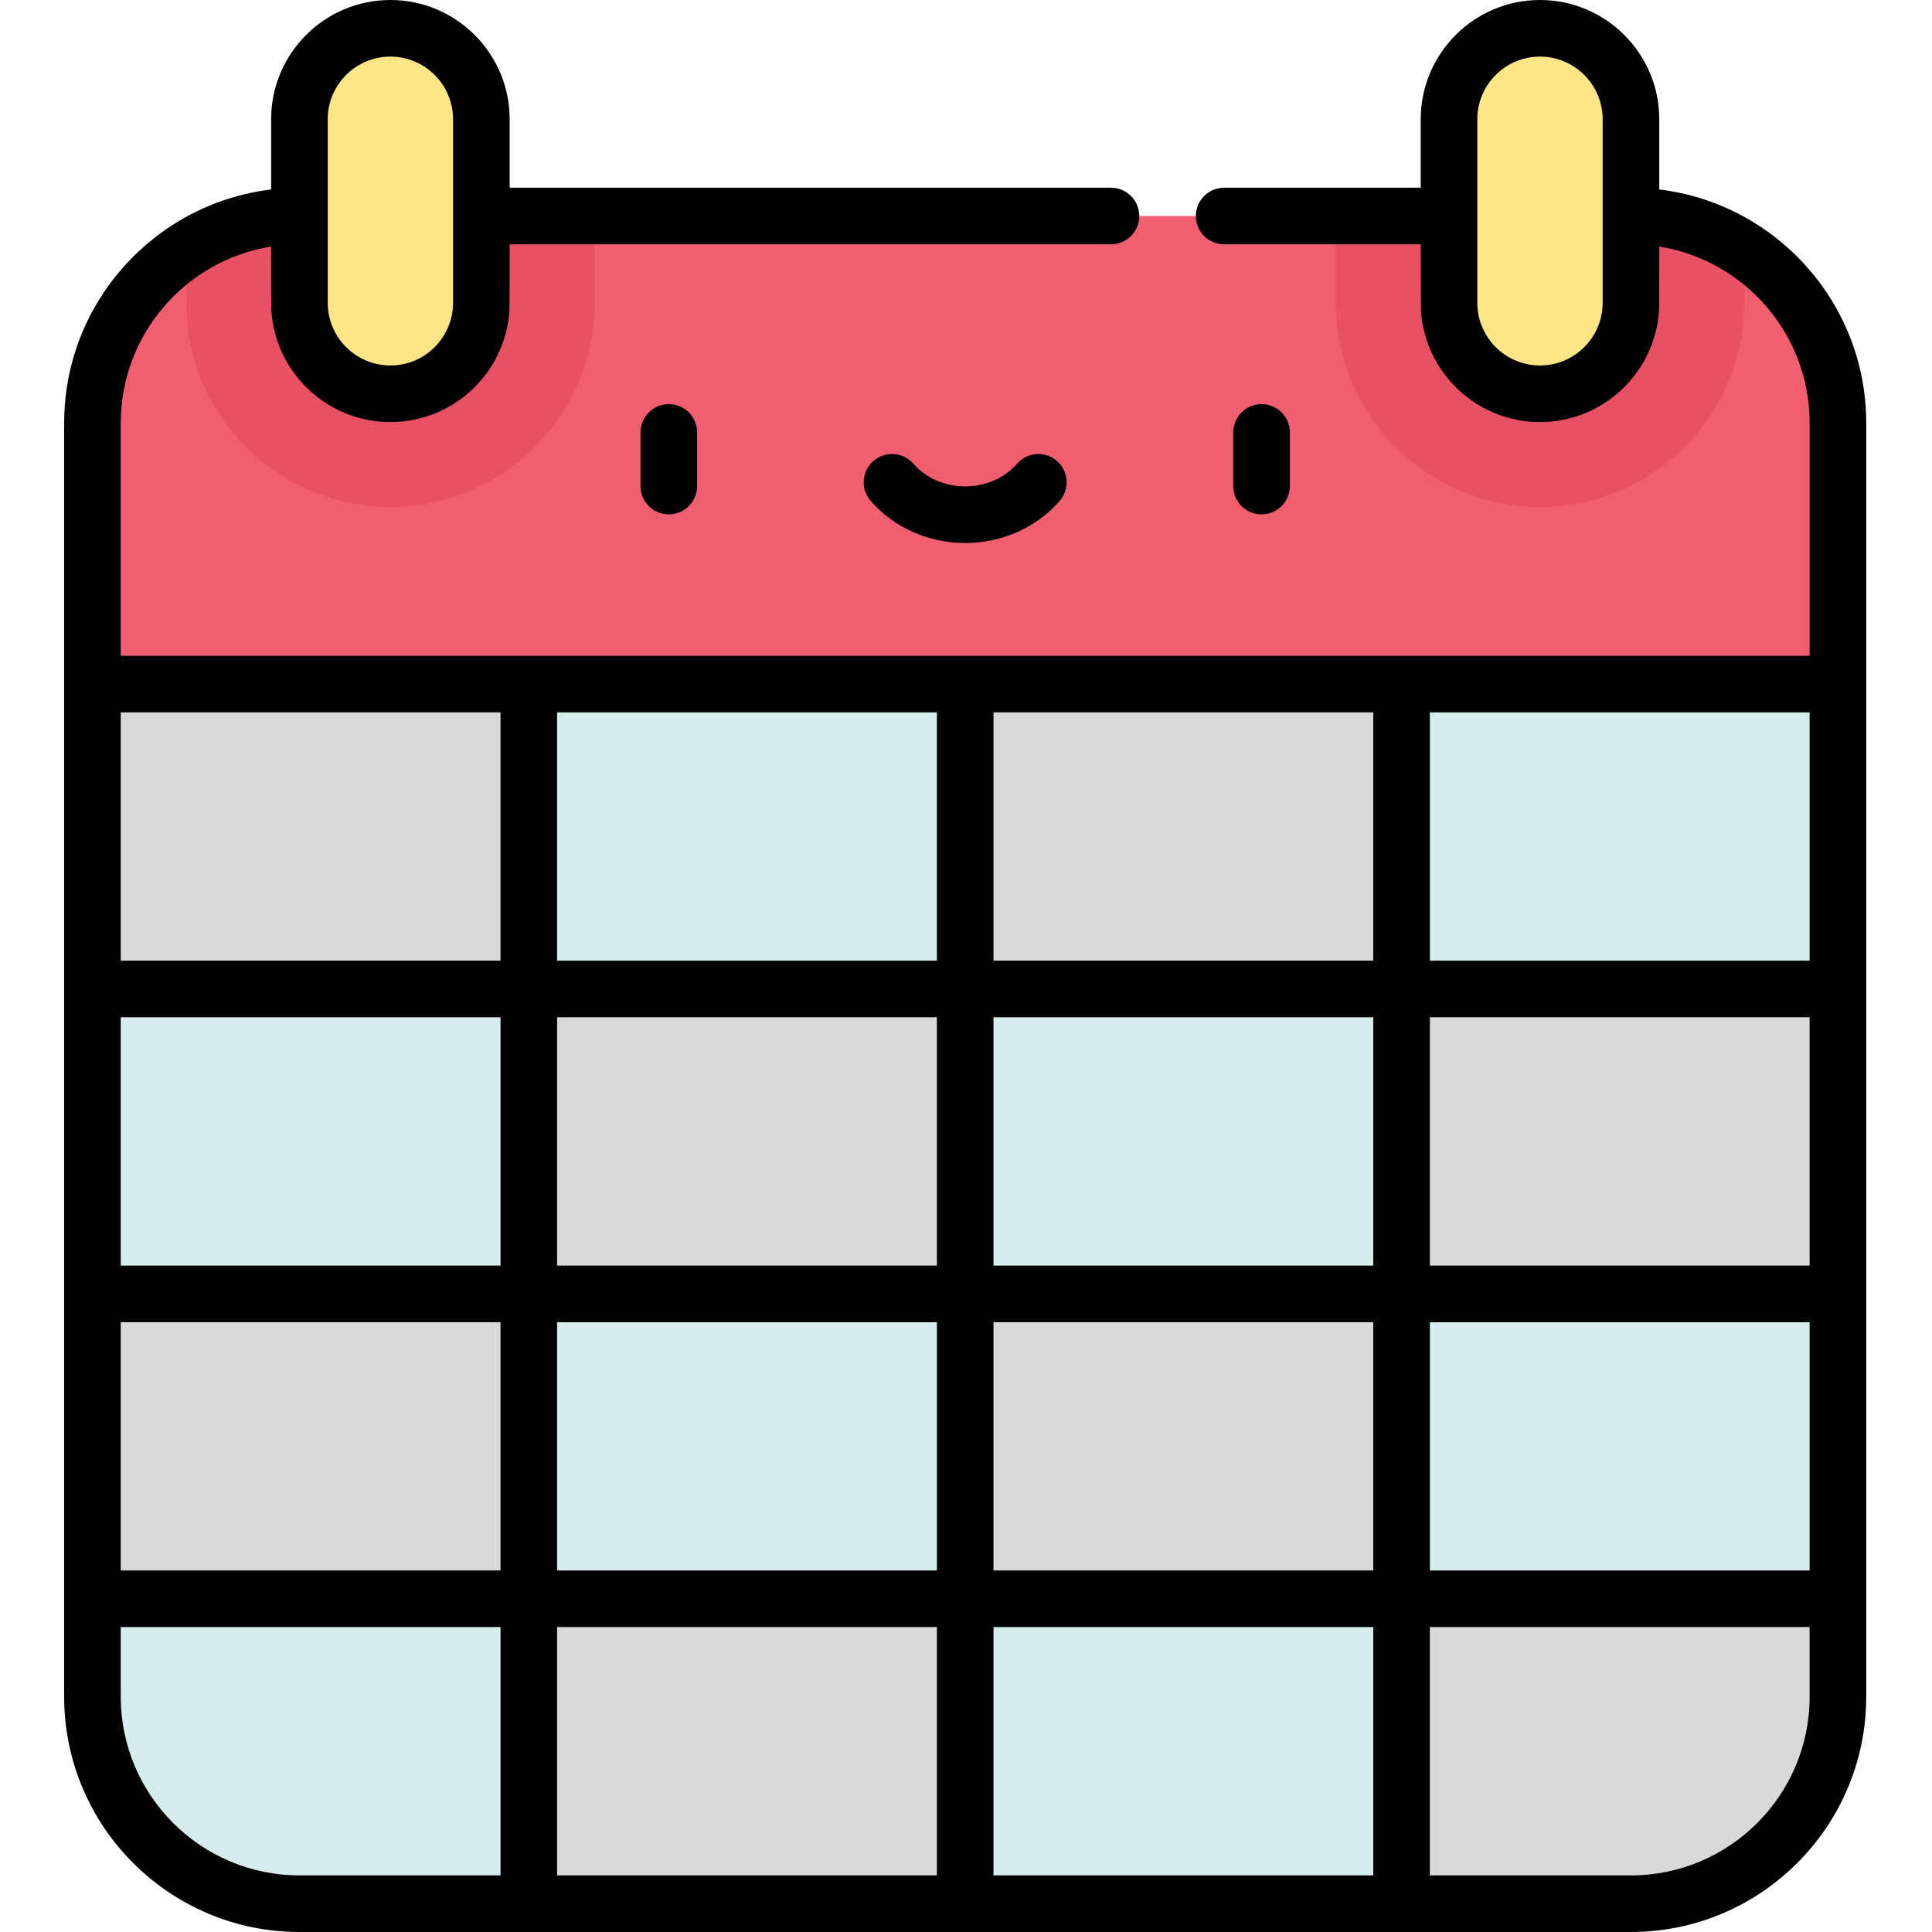 <svg height="512pt" viewBox="-17 0 512 512.001" width="512pt" xmlns="http://www.w3.org/2000/svg"><path d="m7.5 423.691 29.215-40.398-29.215-40.398 29.215-40.406-29.215-40.402 23.742-40.398-23.742-40.398 23.059-25.988h404.145l35.367 25.988-20.324 40.398 20.324 40.398-22.375 40.402 22.375 40.406-21.691 40.398 21.691 40.398-115.645 80.809-57.82-30.531-57.82 30.531-57.82-30.531-57.824 30.531zm0 0" fill="#d7ecec"/><path d="m354.426 342.895h115.645v80.797h-115.645zm0 0" fill="#d7ecec"/><path d="m7.5 342.895h115.645v80.797h-115.645zm0 0" fill="#d9d9d9"/><path d="m123.141 342.895h115.645v80.797h-115.645zm0 0" fill="#d7ecec"/><path d="m238.785 342.895h115.645v80.797h-115.645zm0 0" fill="#d9d9d9"/><path d="m354.426 181.289h115.645v80.797h-115.645zm0 0" fill="#d7ecec"/><path d="m238.785 181.289h115.645v80.797h-115.645zm0 0" fill="#d9d9d9"/><path d="m123.141 181.289h115.645v80.797h-115.645zm0 0" fill="#d7ecec"/><path d="m7.5 181.289h115.645v80.797h-115.645zm0 0" fill="#d9d9d9"/><path d="m354.426 262.086h115.645v80.809h-115.645zm0 0" fill="#d9d9d9"/><path d="m238.785 262.086h115.645v80.809h-115.645zm0 0" fill="#d7ecec"/><path d="m7.5 262.086h115.645v80.809h-115.645zm0 0" fill="#d7ecec"/><path d="m123.141 262.086h115.645v80.809h-115.645zm0 0" fill="#d9d9d9"/><path d="m123.141 423.691v80.809h-60.793c-30.293 0-54.848-24.555-54.848-54.848v-25.961zm0 0" fill="#d7ecec"/><path d="m123.141 423.691h115.645v80.809h-115.645zm0 0" fill="#d9d9d9"/><path d="m238.785 423.691h115.645v80.809h-115.645zm0 0" fill="#d7ecec"/><path d="m470.07 423.691v25.961c0 30.293-24.555 54.848-54.848 54.848h-60.797v-80.809zm0 0" fill="#d9d9d9"/><path d="m470.07 112.09v69.199h-462.57v-69.199c0-30.289 24.555-54.848 54.848-54.848h352.875c30.289 0 54.848 24.559 54.848 54.848zm0 0" fill="#f05e71"/><path d="m86.457 134.355c29.836 0 54.109-24.27 54.109-54.109v-23.004h-78.219c-11.078 0-21.379 3.297-30 8.941v14.062c0 29.836 24.273 54.109 54.109 54.109zm0 0" fill="#e85066"/><path d="m86.457 7.5c-13.316 0-24.109 10.793-24.109 24.109v48.637c0 13.316 10.793 24.109 24.109 24.109 13.316 0 24.109-10.793 24.109-24.109v-48.637c0-13.316-10.793-24.109-24.109-24.109zm0 0" fill="#fee588"/><path d="m391.113 134.355c29.836 0 54.109-24.27 54.109-54.109v-14.062c-8.621-5.645-18.926-8.941-30-8.941h-78.219v23.004c0 29.836 24.273 54.109 54.109 54.109zm0 0" fill="#e85066"/><path d="m391.113 7.5c13.316 0 24.109 10.793 24.109 24.109v48.637c0 13.316-10.793 24.109-24.109 24.109-13.316 0-24.109-10.793-24.109-24.109v-48.637c0-13.316 10.793-24.109 24.109-24.109zm0 0" fill="#fee588"/><path d="m152.742 114.598v14.215c0 4.141 3.359 7.5 7.5 7.5 4.145 0 7.5-3.359 7.5-7.5v-14.215c0-4.141-3.355-7.5-7.5-7.5-4.141 0-7.5 3.359-7.5 7.5zm0 0"/><path d="m324.828 128.812v-14.215c0-4.141-3.359-7.5-7.5-7.5-4.145 0-7.5 3.359-7.5 7.5v14.215c0 4.141 3.355 7.5 7.5 7.5 4.141 0 7.5-3.359 7.5-7.5zm0 0"/><path d="m252.523 122.887c-3.34 3.824-8.348 6.016-13.738 6.016s-10.398-2.191-13.738-6.016c-2.727-3.117-7.465-3.438-10.582-.711-3.121 2.727-3.438 7.465-.711 10.586 6.188 7.078 15.312 11.141 25.031 11.141s18.844-4.062 25.031-11.141c2.727-3.121 2.41-7.859-.711-10.586-3.117-2.727-7.855-2.406-10.582.711zm0 0"/><path d="m415.223 512c34.379 0 62.348-27.969 62.348-62.348v-337.562c0-31.836-23.992-58.16-54.848-61.879v-18.602c0-17.43-14.18-31.609-31.609-31.609-17.43 0-31.609 14.18-31.609 31.609v18.133h-52.086c-4.141 0-7.5 3.359-7.5 7.5 0 4.145 3.359 7.5 7.5 7.5h52.086s.012 16.59.039 17.129c.848 16.68 14.684 29.984 31.57 29.984s30.719-13.305 31.57-29.984c.027-.539.039-16.531.039-16.531 22.559 3.602 39.848 23.195 39.848 46.75v61.699h-447.57v-61.699c0-23.555 17.293-43.148 39.848-46.75 0 0 .016 15.992.039 16.531.852 16.68 14.688 29.984 31.57 29.984 16.887 0 30.719-13.305 31.57-29.984.027-.539.039-17.129.039-17.129h159.355c4.141 0 7.5-3.355 7.5-7.5 0-4.141-3.359-7.5-7.5-7.5h-159.355v-18.133c0-17.43-14.18-31.609-31.609-31.609-17.43 0-31.609 14.18-31.609 31.609v18.602c-30.852 3.719-54.848 30.043-54.848 61.879v337.562c0 34.379 27.969 62.348 62.348 62.348zm-40.719-480.391c0-9.16 7.449-16.609 16.609-16.609 9.16 0 16.609 7.449 16.609 16.609v48.637c0 9.16-7.449 16.609-16.609 16.609-9.16 0-16.609-7.449-16.609-16.609zm-359.504 318.785h100.645v65.797h-100.645zm115.641 0h100.645v65.797h-100.645zm115.645 0h100.645v65.797h-100.645zm115.645 0h100.641v65.797h-100.641zm100.641-15h-100.641v-65.809h100.641zm-115.641 0h-100.645v-65.809h100.645zm-115.645 0h-100.645v-65.809h100.645zm-115.645 0h-100.641v-65.809h100.645v65.809zm-100.641 114.258v-18.461h100.645v65.809h-53.297c-26.105 0-47.348-21.238-47.348-47.348zm115.641-18.461h100.645v65.809h-100.645zm115.645 0h100.645v65.809h-100.645zm216.285 18.461c0 26.109-21.238 47.348-47.348 47.348h-53.297v-65.809h100.645zm0-195.066h-100.641v-65.801h100.641zm-115.641 0h-100.645v-65.801h100.645zm-115.645 0h-100.645v-65.801h100.645zm-115.645-65.797v65.797h-100.641v-65.797zm-45.793-157.18c0-9.16 7.449-16.609 16.609-16.609 9.16 0 16.609 7.449 16.609 16.609v48.637c0 9.16-7.449 16.609-16.609 16.609-9.16 0-16.609-7.449-16.609-16.609zm0 0"/></svg>